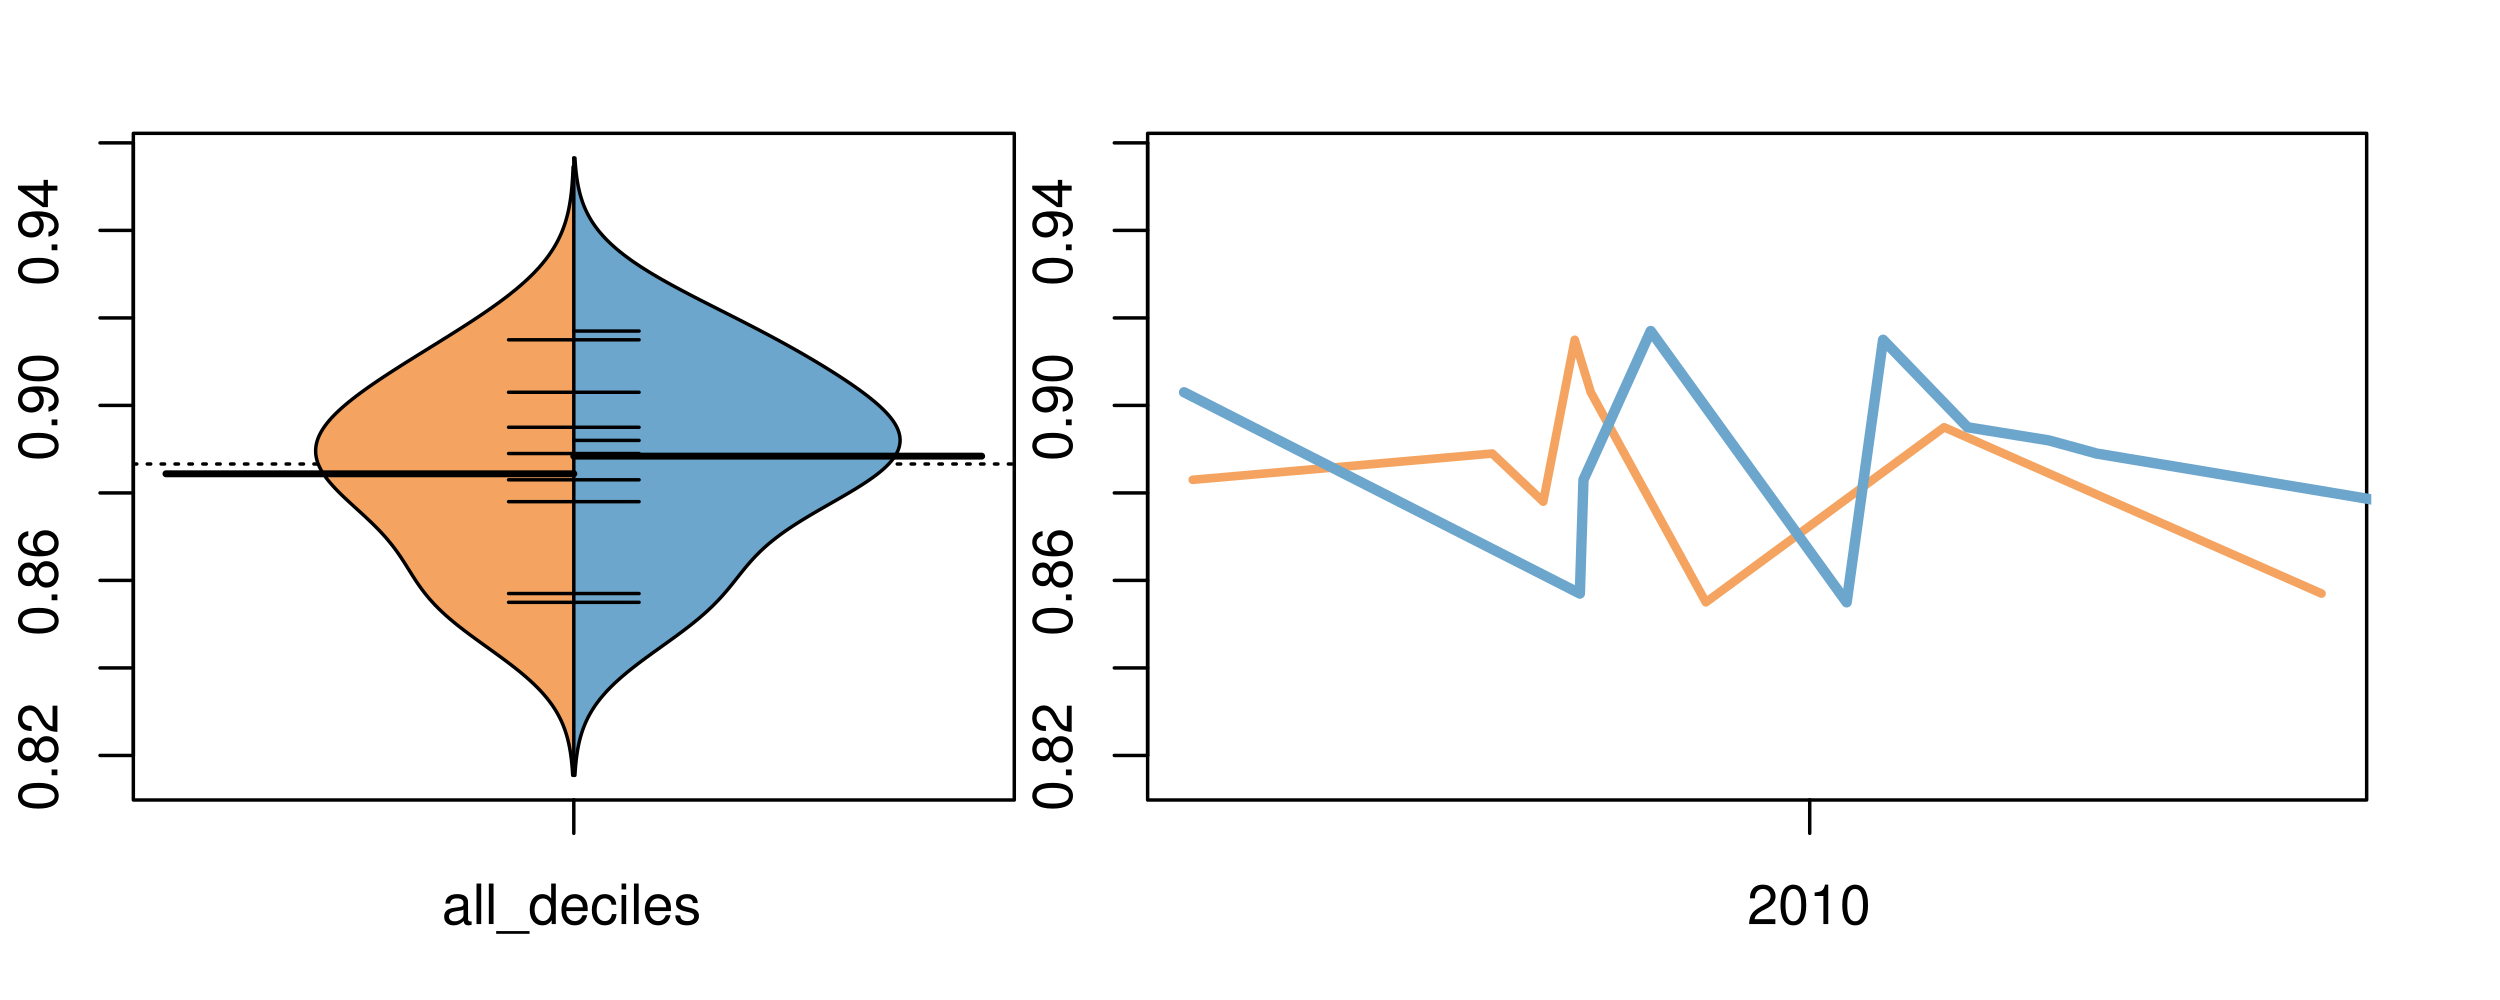 <?xml version="1.0" encoding="UTF-8"?>
<svg xmlns="http://www.w3.org/2000/svg" xmlns:xlink="http://www.w3.org/1999/xlink" width="540pt" height="216pt" viewBox="0 0 540 216" version="1.1">
<defs>
<g>
<symbol overflow="visible" id="glyph0-0">
<path style="stroke:none;" d="M -8.516 -3.297 C -8.516 -2.516 -8.156 -1.781 -7.578 -1.344 C -6.828 -0.797 -5.688 -0.516 -4.109 -0.516 C -1.25 -0.516 0.281 -1.469 0.281 -3.297 C 0.281 -5.094 -1.25 -6.078 -4.047 -6.078 C -5.703 -6.078 -6.797 -5.812 -7.578 -5.25 C -8.172 -4.812 -8.516 -4.109 -8.516 -3.297 Z M -7.578 -3.297 C -7.578 -4.438 -6.422 -5 -4.141 -5 C -1.734 -5 -0.594 -4.453 -0.594 -3.281 C -0.594 -2.156 -1.781 -1.594 -4.109 -1.594 C -6.438 -1.594 -7.578 -2.156 -7.578 -3.297 Z M -7.578 -3.297 "/>
</symbol>
<symbol overflow="visible" id="glyph0-1">
<path style="stroke:none;" d="M -1.25 -2.297 L -1.25 -1.047 L 0 -1.047 L 0 -2.297 Z M -1.25 -2.297 "/>
</symbol>
<symbol overflow="visible" id="glyph0-2">
<path style="stroke:none;" d="M -4.469 -4.688 C -5 -5.562 -5.438 -5.859 -6.234 -5.859 C -7.578 -5.859 -8.516 -4.812 -8.516 -3.297 C -8.516 -1.797 -7.578 -0.75 -6.234 -0.75 C -5.453 -0.75 -5.016 -1.031 -4.469 -1.891 C -4.016 -0.922 -3.297 -0.438 -2.359 -0.438 C -0.797 -0.438 0.281 -1.625 0.281 -3.297 C 0.281 -4.984 -0.797 -6.156 -2.359 -6.156 C -3.297 -6.156 -4.016 -5.672 -4.469 -4.688 Z M -7.578 -3.297 C -7.578 -4.203 -7.047 -4.781 -6.219 -4.781 C -5.422 -4.781 -4.891 -4.188 -4.891 -3.297 C -4.891 -2.406 -5.422 -1.828 -6.234 -1.828 C -7.047 -1.828 -7.578 -2.406 -7.578 -3.297 Z M -4.016 -3.297 C -4.016 -4.359 -3.344 -5.078 -2.344 -5.078 C -1.328 -5.078 -0.656 -4.359 -0.656 -3.281 C -0.656 -2.25 -1.344 -1.531 -2.344 -1.531 C -3.344 -1.531 -4.016 -2.25 -4.016 -3.297 Z M -4.016 -3.297 "/>
</symbol>
<symbol overflow="visible" id="glyph0-3">
<path style="stroke:none;" d="M -1.047 -6.078 L -1.047 -1.594 C -1.734 -1.703 -2.188 -2.094 -2.797 -3.125 L -3.438 -4.328 C -4.094 -5.516 -4.969 -6.125 -6.016 -6.125 C -6.719 -6.125 -7.375 -5.844 -7.844 -5.344 C -8.297 -4.844 -8.516 -4.219 -8.516 -3.406 C -8.516 -2.328 -8.125 -1.531 -7.406 -1.062 C -6.953 -0.75 -6.422 -0.625 -5.562 -0.594 L -5.562 -1.656 C -6.125 -1.688 -6.484 -1.766 -6.75 -1.906 C -7.266 -2.188 -7.578 -2.734 -7.578 -3.375 C -7.578 -4.328 -6.906 -5.047 -5.984 -5.047 C -5.312 -5.047 -4.734 -4.656 -4.312 -3.906 L -3.688 -2.797 C -2.672 -1.016 -1.875 -0.5 0 -0.406 L 0 -6.078 Z M -1.047 -6.078 "/>
</symbol>
<symbol overflow="visible" id="glyph0-4">
<path style="stroke:none;" d="M -6.281 -5.969 C -7.688 -5.766 -8.516 -4.859 -8.516 -3.562 C -8.516 -2.625 -8.047 -1.781 -7.297 -1.281 C -6.469 -0.75 -5.422 -0.516 -3.875 -0.516 C -2.453 -0.516 -1.531 -0.734 -0.781 -1.234 C -0.094 -1.688 0.281 -2.438 0.281 -3.375 C 0.281 -4.984 -0.922 -6.156 -2.594 -6.156 C -4.172 -6.156 -5.297 -5.078 -5.297 -3.547 C -5.297 -2.719 -4.969 -2.047 -4.344 -1.594 C -6.422 -1.609 -7.578 -2.281 -7.578 -3.484 C -7.578 -4.234 -7.109 -4.75 -6.281 -4.922 Z M -4.359 -3.422 C -4.359 -4.438 -3.641 -5.078 -2.516 -5.078 C -1.438 -5.078 -0.656 -4.359 -0.656 -3.391 C -0.656 -2.406 -1.469 -1.656 -2.562 -1.656 C -3.625 -1.656 -4.359 -2.375 -4.359 -3.422 Z M -4.359 -3.422 "/>
</symbol>
<symbol overflow="visible" id="glyph0-5">
<path style="stroke:none;" d="M -1.938 -0.641 C -0.547 -0.844 0.281 -1.75 0.281 -3.047 C 0.281 -3.984 -0.188 -4.844 -0.938 -5.328 C -1.766 -5.875 -2.812 -6.109 -4.359 -6.109 C -5.781 -6.109 -6.703 -5.891 -7.453 -5.391 C -8.141 -4.922 -8.516 -4.172 -8.516 -3.234 C -8.516 -1.625 -7.312 -0.453 -5.641 -0.453 C -4.062 -0.453 -2.938 -1.531 -2.938 -3.078 C -2.938 -3.875 -3.234 -4.469 -3.891 -5.016 C -1.812 -5 -0.656 -4.328 -0.656 -3.125 C -0.656 -2.375 -1.125 -1.859 -1.938 -1.688 Z M -7.578 -3.234 C -7.578 -4.219 -6.766 -4.953 -5.656 -4.953 C -4.625 -4.953 -3.875 -4.219 -3.875 -3.188 C -3.875 -2.172 -4.578 -1.531 -5.719 -1.531 C -6.797 -1.531 -7.578 -2.25 -7.578 -3.234 Z M -7.578 -3.234 "/>
</symbol>
<symbol overflow="visible" id="glyph0-6">
<path style="stroke:none;" d="M -2.047 -3.922 L 0 -3.922 L 0 -4.984 L -2.047 -4.984 L -2.047 -6.234 L -2.984 -6.234 L -2.984 -4.984 L -8.516 -4.984 L -8.516 -4.203 L -3.156 -0.344 L -2.047 -0.344 Z M -2.984 -3.922 L -2.984 -1.266 L -6.703 -3.922 Z M -2.984 -3.922 "/>
</symbol>
<symbol overflow="visible" id="glyph0-7">
<path style="stroke:none;" d="M -8.75 -5.938 L -8.75 -4.938 L -5.5 -4.938 C -6.125 -4.531 -6.469 -3.859 -6.469 -3.016 C -6.469 -1.375 -5.156 -0.312 -3.156 -0.312 C -1.031 -0.312 0.281 -1.359 0.281 -3.047 C 0.281 -3.906 -0.047 -4.516 -0.828 -5.047 L 0 -5.047 L 0 -5.938 Z M -5.531 -3.188 C -5.531 -4.266 -4.578 -4.938 -3.078 -4.938 C -1.625 -4.938 -0.656 -4.25 -0.656 -3.188 C -0.656 -2.094 -1.625 -1.359 -3.094 -1.359 C -4.562 -1.359 -5.531 -2.094 -5.531 -3.188 Z M -5.531 -3.188 "/>
</symbol>
<symbol overflow="visible" id="glyph0-8">
<path style="stroke:none;" d="M -6.281 -3.094 L -6.281 -2.047 L -7.266 -2.047 C -7.688 -2.047 -7.906 -2.297 -7.906 -2.75 C -7.906 -2.828 -7.906 -2.875 -7.891 -3.094 L -8.719 -3.094 C -8.766 -2.875 -8.781 -2.734 -8.781 -2.531 C -8.781 -1.609 -8.25 -1.062 -7.359 -1.062 L -6.281 -1.062 L -6.281 -0.219 L -5.469 -0.219 L -5.469 -1.062 L 0 -1.062 L 0 -2.047 L -5.469 -2.047 L -5.469 -3.094 Z M -6.281 -3.094 "/>
</symbol>
<symbol overflow="visible" id="glyph0-9">
<path style="stroke:none;" d="M 1.516 -6.938 L 1.516 0.266 L 2.109 0.266 L 2.109 -6.938 Z M 1.516 -6.938 "/>
</symbol>
<symbol overflow="visible" id="glyph0-10">
<path style="stroke:none;" d="M -6.469 -3.266 C -6.469 -1.5 -5.203 -0.438 -3.094 -0.438 C -0.984 -0.438 0.281 -1.484 0.281 -3.281 C 0.281 -5.047 -0.984 -6.125 -3.047 -6.125 C -5.219 -6.125 -6.469 -5.078 -6.469 -3.266 Z M -5.547 -3.281 C -5.547 -4.406 -4.625 -5.078 -3.062 -5.078 C -1.578 -5.078 -0.641 -4.375 -0.641 -3.281 C -0.641 -2.156 -1.578 -1.469 -3.094 -1.469 C -4.609 -1.469 -5.547 -2.156 -5.547 -3.281 Z M -5.547 -3.281 "/>
</symbol>
<symbol overflow="visible" id="glyph0-11">
<path style="stroke:none;" d="M -8.75 -1.828 L -8.75 -0.812 L 0 -0.812 L 0 -1.828 Z M -8.75 -1.828 "/>
</symbol>
<symbol overflow="visible" id="glyph0-12">
<path style="stroke:none;" d="M -6.062 -3.109 L 0 -3.109 L 0 -4.156 L -8.516 -4.156 L -8.516 -3.469 C -7.203 -3.094 -7.016 -2.859 -6.812 -1.219 L -6.062 -1.219 Z M -6.062 -3.109 "/>
</symbol>
<symbol overflow="visible" id="glyph0-13">
<path style="stroke:none;" d="M 0 -3.422 L -6.281 -5.828 L -6.281 -4.703 L -1.188 -2.922 L -6.281 -1.25 L -6.281 -0.125 L 0 -2.328 Z M 0 -3.422 "/>
</symbol>
<symbol overflow="visible" id="glyph0-14">
<path style="stroke:none;" d="M -0.594 -6.422 C -0.562 -6.312 -0.562 -6.266 -0.562 -6.203 C -0.562 -5.859 -0.75 -5.656 -1.062 -5.656 L -4.75 -5.656 C -5.875 -5.656 -6.469 -4.844 -6.469 -3.297 C -6.469 -2.391 -6.203 -1.625 -5.734 -1.219 C -5.406 -0.922 -5.047 -0.797 -4.422 -0.781 L -4.422 -1.781 C -5.203 -1.875 -5.547 -2.328 -5.547 -3.266 C -5.547 -4.156 -5.203 -4.672 -4.609 -4.672 L -4.344 -4.672 C -3.922 -4.672 -3.75 -4.422 -3.641 -3.625 C -3.469 -2.203 -3.422 -1.984 -3.266 -1.609 C -2.969 -0.875 -2.406 -0.5 -1.578 -0.5 C -0.438 -0.5 0.281 -1.297 0.281 -2.562 C 0.281 -3.359 0 -4 -0.641 -4.703 C -0.016 -4.781 0.281 -5.094 0.281 -5.734 C 0.281 -5.938 0.25 -6.094 0.172 -6.422 Z M -1.984 -4.672 C -1.641 -4.672 -1.438 -4.578 -1.156 -4.266 C -0.797 -3.859 -0.594 -3.375 -0.594 -2.781 C -0.594 -2 -0.969 -1.547 -1.609 -1.547 C -2.266 -1.547 -2.609 -1.984 -2.766 -3.062 C -2.906 -4.109 -2.953 -4.328 -3.109 -4.672 Z M -1.984 -4.672 "/>
</symbol>
<symbol overflow="visible" id="glyph0-15">
<path style="stroke:none;" d="M 0 -5.781 L -6.281 -5.781 L -6.281 -4.781 L -2.719 -4.781 C -1.438 -4.781 -0.594 -4.109 -0.594 -3.078 C -0.594 -2.281 -1.078 -1.781 -1.844 -1.781 L -6.281 -1.781 L -6.281 -0.781 L -1.438 -0.781 C -0.391 -0.781 0.281 -1.562 0.281 -2.781 C 0.281 -3.703 -0.047 -4.297 -0.875 -4.891 L 0 -4.891 Z M 0 -5.781 "/>
</symbol>
<symbol overflow="visible" id="glyph0-16">
<path style="stroke:none;" d="M -2.812 -6.156 C -3.766 -6.156 -4.344 -6.078 -4.812 -5.906 C -5.844 -5.5 -6.469 -4.531 -6.469 -3.359 C -6.469 -1.609 -5.125 -0.484 -3.062 -0.484 C -1 -0.484 0.281 -1.578 0.281 -3.344 C 0.281 -4.781 -0.547 -5.766 -1.906 -6.031 L -1.906 -5.016 C -1.078 -4.734 -0.641 -4.172 -0.641 -3.375 C -0.641 -2.734 -0.938 -2.203 -1.469 -1.859 C -1.828 -1.625 -2.188 -1.531 -2.812 -1.531 Z M -3.625 -1.547 C -4.781 -1.625 -5.547 -2.344 -5.547 -3.344 C -5.547 -4.328 -4.734 -5.094 -3.703 -5.094 C -3.672 -5.094 -3.641 -5.094 -3.625 -5.078 Z M -3.625 -1.547 "/>
</symbol>
<symbol overflow="visible" id="glyph1-0">
<path style="stroke:none;" d="M 6.422 -0.594 C 6.312 -0.562 6.266 -0.562 6.203 -0.562 C 5.859 -0.562 5.656 -0.75 5.656 -1.062 L 5.656 -4.75 C 5.656 -5.875 4.844 -6.469 3.297 -6.469 C 2.391 -6.469 1.625 -6.203 1.219 -5.734 C 0.922 -5.406 0.797 -5.047 0.781 -4.422 L 1.781 -4.422 C 1.875 -5.203 2.328 -5.547 3.266 -5.547 C 4.156 -5.547 4.672 -5.203 4.672 -4.609 L 4.672 -4.344 C 4.672 -3.922 4.422 -3.75 3.625 -3.641 C 2.203 -3.469 1.984 -3.422 1.609 -3.266 C 0.875 -2.969 0.5 -2.406 0.5 -1.578 C 0.5 -0.438 1.297 0.281 2.562 0.281 C 3.359 0.281 4 0 4.703 -0.641 C 4.781 -0.016 5.094 0.281 5.734 0.281 C 5.938 0.281 6.094 0.25 6.422 0.172 Z M 4.672 -1.984 C 4.672 -1.641 4.578 -1.438 4.266 -1.156 C 3.859 -0.797 3.375 -0.594 2.781 -0.594 C 2 -0.594 1.547 -0.969 1.547 -1.609 C 1.547 -2.266 1.984 -2.609 3.062 -2.766 C 4.109 -2.906 4.328 -2.953 4.672 -3.109 Z M 4.672 -1.984 "/>
</symbol>
<symbol overflow="visible" id="glyph1-1">
<path style="stroke:none;" d="M 1.828 -8.75 L 0.812 -8.75 L 0.812 0 L 1.828 0 Z M 1.828 -8.75 "/>
</symbol>
<symbol overflow="visible" id="glyph1-2">
<path style="stroke:none;" d="M 6.938 1.516 L -0.266 1.516 L -0.266 2.109 L 6.938 2.109 Z M 6.938 1.516 "/>
</symbol>
<symbol overflow="visible" id="glyph1-3">
<path style="stroke:none;" d="M 5.938 -8.75 L 4.938 -8.75 L 4.938 -5.5 C 4.531 -6.125 3.859 -6.469 3.016 -6.469 C 1.375 -6.469 0.312 -5.156 0.312 -3.156 C 0.312 -1.031 1.359 0.281 3.047 0.281 C 3.906 0.281 4.516 -0.047 5.047 -0.828 L 5.047 0 L 5.938 0 Z M 3.188 -5.531 C 4.266 -5.531 4.938 -4.578 4.938 -3.078 C 4.938 -1.625 4.25 -0.656 3.188 -0.656 C 2.094 -0.656 1.359 -1.625 1.359 -3.094 C 1.359 -4.562 2.094 -5.531 3.188 -5.531 Z M 3.188 -5.531 "/>
</symbol>
<symbol overflow="visible" id="glyph1-4">
<path style="stroke:none;" d="M 6.156 -2.812 C 6.156 -3.766 6.078 -4.344 5.906 -4.812 C 5.5 -5.844 4.531 -6.469 3.359 -6.469 C 1.609 -6.469 0.484 -5.125 0.484 -3.062 C 0.484 -1 1.578 0.281 3.344 0.281 C 4.781 0.281 5.766 -0.547 6.031 -1.906 L 5.016 -1.906 C 4.734 -1.078 4.172 -0.641 3.375 -0.641 C 2.734 -0.641 2.203 -0.938 1.859 -1.469 C 1.625 -1.828 1.531 -2.188 1.531 -2.812 Z M 1.547 -3.625 C 1.625 -4.781 2.344 -5.547 3.344 -5.547 C 4.328 -5.547 5.094 -4.734 5.094 -3.703 C 5.094 -3.672 5.094 -3.641 5.078 -3.625 Z M 1.547 -3.625 "/>
</symbol>
<symbol overflow="visible" id="glyph1-5">
<path style="stroke:none;" d="M 5.656 -4.172 C 5.609 -4.781 5.469 -5.188 5.234 -5.531 C 4.797 -6.125 4.047 -6.469 3.172 -6.469 C 1.469 -6.469 0.375 -5.125 0.375 -3.031 C 0.375 -1.016 1.453 0.281 3.156 0.281 C 4.656 0.281 5.609 -0.625 5.719 -2.156 L 4.719 -2.156 C 4.547 -1.156 4.031 -0.641 3.188 -0.641 C 2.078 -0.641 1.422 -1.547 1.422 -3.031 C 1.422 -4.609 2.062 -5.547 3.156 -5.547 C 4 -5.547 4.531 -5.047 4.641 -4.172 Z M 5.656 -4.172 "/>
</symbol>
<symbol overflow="visible" id="glyph1-6">
<path style="stroke:none;" d="M 1.797 -6.281 L 0.797 -6.281 L 0.797 0 L 1.797 0 Z M 1.797 -8.75 L 0.797 -8.75 L 0.797 -7.484 L 1.797 -7.484 Z M 1.797 -8.75 "/>
</symbol>
<symbol overflow="visible" id="glyph1-7">
<path style="stroke:none;" d="M 5.25 -4.531 C 5.25 -5.766 4.422 -6.469 2.969 -6.469 C 1.516 -6.469 0.562 -5.719 0.562 -4.547 C 0.562 -3.562 1.062 -3.094 2.562 -2.734 L 3.484 -2.516 C 4.188 -2.344 4.469 -2.094 4.469 -1.625 C 4.469 -1.047 3.875 -0.641 3 -0.641 C 2.453 -0.641 2 -0.797 1.75 -1.062 C 1.594 -1.25 1.531 -1.422 1.469 -1.875 L 0.406 -1.875 C 0.453 -0.422 1.266 0.281 2.922 0.281 C 4.5 0.281 5.516 -0.5 5.516 -1.719 C 5.516 -2.656 4.984 -3.172 3.734 -3.469 L 2.766 -3.703 C 1.953 -3.891 1.609 -4.156 1.609 -4.594 C 1.609 -5.172 2.125 -5.547 2.938 -5.547 C 3.75 -5.547 4.172 -5.203 4.203 -4.531 Z M 5.25 -4.531 "/>
</symbol>
<symbol overflow="visible" id="glyph1-8">
<path style="stroke:none;" d="M 6.078 -1.047 L 1.594 -1.047 C 1.703 -1.734 2.094 -2.188 3.125 -2.797 L 4.328 -3.438 C 5.516 -4.094 6.125 -4.969 6.125 -6.016 C 6.125 -6.719 5.844 -7.375 5.344 -7.844 C 4.844 -8.297 4.219 -8.516 3.406 -8.516 C 2.328 -8.516 1.531 -8.125 1.062 -7.406 C 0.75 -6.953 0.625 -6.422 0.594 -5.562 L 1.656 -5.562 C 1.688 -6.125 1.766 -6.484 1.906 -6.75 C 2.188 -7.266 2.734 -7.578 3.375 -7.578 C 4.328 -7.578 5.047 -6.906 5.047 -5.984 C 5.047 -5.312 4.656 -4.734 3.906 -4.312 L 2.797 -3.688 C 1.016 -2.672 0.5 -1.875 0.406 0 L 6.078 0 Z M 6.078 -1.047 "/>
</symbol>
<symbol overflow="visible" id="glyph1-9">
<path style="stroke:none;" d="M 3.297 -8.516 C 2.516 -8.516 1.781 -8.156 1.344 -7.578 C 0.797 -6.828 0.516 -5.688 0.516 -4.109 C 0.516 -1.25 1.469 0.281 3.297 0.281 C 5.094 0.281 6.078 -1.25 6.078 -4.047 C 6.078 -5.703 5.812 -6.797 5.25 -7.578 C 4.812 -8.172 4.109 -8.516 3.297 -8.516 Z M 3.297 -7.578 C 4.438 -7.578 5 -6.422 5 -4.141 C 5 -1.734 4.453 -0.594 3.281 -0.594 C 2.156 -0.594 1.594 -1.781 1.594 -4.109 C 1.594 -6.438 2.156 -7.578 3.297 -7.578 Z M 3.297 -7.578 "/>
</symbol>
<symbol overflow="visible" id="glyph1-10">
<path style="stroke:none;" d="M 3.109 -6.062 L 3.109 0 L 4.156 0 L 4.156 -8.516 L 3.469 -8.516 C 3.094 -7.203 2.859 -7.016 1.219 -6.812 L 1.219 -6.062 Z M 3.109 -6.062 "/>
</symbol>
</g>
<clipPath id="clip1">
  <path d="M 28.801 28.801 L 220.086 28.801 L 220.086 173.801 L 28.801 173.801 Z M 28.801 28.801 "/>
</clipPath>
<clipPath id="clip2">
  <path d="M 247.887 28.801 L 512.199 28.801 L 512.199 173.801 L 247.887 173.801 Z M 247.887 28.801 "/>
</clipPath>
<clipPath id="clip3">
  <path d="M 233.484 14.398 L 526.598 14.398 L 526.598 188.199 L 233.484 188.199 Z M 233.484 14.398 "/>
</clipPath>
<clipPath id="clip4">
  <path d="M 247.887 28.801 L 512.199 28.801 L 512.199 173.801 L 247.887 173.801 Z M 247.887 28.801 "/>
</clipPath>
</defs>
<g id="surface1051">
<path style="fill:none;stroke-width:0.75;stroke-linecap:round;stroke-linejoin:round;stroke:rgb(0%,0%,0%);stroke-opacity:1;stroke-miterlimit:10;" d="M 28.801 172.801 L 219.086 172.801 L 219.086 28.801 L 28.801 28.801 L 28.801 172.801 "/>
<path style="fill:none;stroke-width:0.75;stroke-linecap:round;stroke-linejoin:round;stroke:rgb(0%,0%,0%);stroke-opacity:1;stroke-miterlimit:10;" d="M 28.801 163.176 L 28.801 30.863 "/>
<path style="fill:none;stroke-width:0.75;stroke-linecap:round;stroke-linejoin:round;stroke:rgb(0%,0%,0%);stroke-opacity:1;stroke-miterlimit:10;" d="M 28.801 163.176 L 21.602 163.176 "/>
<path style="fill:none;stroke-width:0.75;stroke-linecap:round;stroke-linejoin:round;stroke:rgb(0%,0%,0%);stroke-opacity:1;stroke-miterlimit:10;" d="M 28.801 144.273 L 21.602 144.273 "/>
<path style="fill:none;stroke-width:0.75;stroke-linecap:round;stroke-linejoin:round;stroke:rgb(0%,0%,0%);stroke-opacity:1;stroke-miterlimit:10;" d="M 28.801 125.371 L 21.602 125.371 "/>
<path style="fill:none;stroke-width:0.75;stroke-linecap:round;stroke-linejoin:round;stroke:rgb(0%,0%,0%);stroke-opacity:1;stroke-miterlimit:10;" d="M 28.801 106.469 L 21.602 106.469 "/>
<path style="fill:none;stroke-width:0.75;stroke-linecap:round;stroke-linejoin:round;stroke:rgb(0%,0%,0%);stroke-opacity:1;stroke-miterlimit:10;" d="M 28.801 87.57 L 21.602 87.57 "/>
<path style="fill:none;stroke-width:0.75;stroke-linecap:round;stroke-linejoin:round;stroke:rgb(0%,0%,0%);stroke-opacity:1;stroke-miterlimit:10;" d="M 28.801 68.668 L 21.602 68.668 "/>
<path style="fill:none;stroke-width:0.75;stroke-linecap:round;stroke-linejoin:round;stroke:rgb(0%,0%,0%);stroke-opacity:1;stroke-miterlimit:10;" d="M 28.801 49.766 L 21.602 49.766 "/>
<path style="fill:none;stroke-width:0.75;stroke-linecap:round;stroke-linejoin:round;stroke:rgb(0%,0%,0%);stroke-opacity:1;stroke-miterlimit:10;" d="M 28.801 30.863 L 21.602 30.863 "/>
<g style="fill:rgb(0%,0%,0%);fill-opacity:1;">
  <use xlink:href="#glyph0-0" x="12.396" y="175.176"/>
  <use xlink:href="#glyph0-1" x="12.396" y="168.504"/>
  <use xlink:href="#glyph0-2" x="12.396" y="165.168"/>
  <use xlink:href="#glyph0-3" x="12.396" y="158.496"/>
</g>
<g style="fill:rgb(0%,0%,0%);fill-opacity:1;">
  <use xlink:href="#glyph0-0" x="12.396" y="137.371"/>
  <use xlink:href="#glyph0-1" x="12.396" y="130.699"/>
  <use xlink:href="#glyph0-2" x="12.396" y="127.363"/>
  <use xlink:href="#glyph0-4" x="12.396" y="120.691"/>
</g>
<g style="fill:rgb(0%,0%,0%);fill-opacity:1;">
  <use xlink:href="#glyph0-0" x="12.396" y="99.57"/>
  <use xlink:href="#glyph0-1" x="12.396" y="92.898"/>
  <use xlink:href="#glyph0-5" x="12.396" y="89.562"/>
  <use xlink:href="#glyph0-0" x="12.396" y="82.891"/>
</g>
<g style="fill:rgb(0%,0%,0%);fill-opacity:1;">
  <use xlink:href="#glyph0-0" x="12.396" y="61.766"/>
  <use xlink:href="#glyph0-1" x="12.396" y="55.094"/>
  <use xlink:href="#glyph0-5" x="12.396" y="51.758"/>
  <use xlink:href="#glyph0-6" x="12.396" y="45.086"/>
</g>
<path style="fill:none;stroke-width:0.75;stroke-linecap:round;stroke-linejoin:round;stroke:rgb(0%,0%,0%);stroke-opacity:1;stroke-miterlimit:10;" d="M 123.941 172.801 L 123.941 172.801 "/>
<path style="fill:none;stroke-width:0.75;stroke-linecap:round;stroke-linejoin:round;stroke:rgb(0%,0%,0%);stroke-opacity:1;stroke-miterlimit:10;" d="M 123.941 172.801 L 123.941 180 "/>
<g style="fill:rgb(0%,0%,0%);fill-opacity:1;">
  <use xlink:href="#glyph1-0" x="95.441" y="199.596"/>
  <use xlink:href="#glyph1-1" x="102.113" y="199.596"/>
  <use xlink:href="#glyph1-1" x="104.777" y="199.596"/>
  <use xlink:href="#glyph1-2" x="107.441" y="199.596"/>
  <use xlink:href="#glyph1-3" x="114.113" y="199.596"/>
  <use xlink:href="#glyph1-4" x="120.785" y="199.596"/>
  <use xlink:href="#glyph1-5" x="127.457" y="199.596"/>
  <use xlink:href="#glyph1-6" x="133.457" y="199.596"/>
  <use xlink:href="#glyph1-1" x="136.121" y="199.596"/>
  <use xlink:href="#glyph1-4" x="138.785" y="199.596"/>
  <use xlink:href="#glyph1-7" x="145.457" y="199.596"/>
</g>
<g clip-path="url(#clip1)" clip-rule="nonzero">
<path style="fill:none;stroke-width:0.75;stroke-linecap:round;stroke-linejoin:round;stroke:rgb(0%,0%,0%);stroke-opacity:1;stroke-dasharray:0.75,2.25;stroke-miterlimit:10;" d="M 28.801 100.223 L 219.086 100.223 "/>
<path style=" stroke:none;fill-rule:nonzero;fill:rgb(95.686%,64.314%,37.647%);fill-opacity:1;" d="M 123.941 36.023 L 123.789 36.023 L 123.781 36.281 L 123.77 36.539 L 123.762 36.797 L 123.75 37.051 L 123.734 37.309 L 123.711 37.824 L 123.664 38.598 L 123.648 38.852 L 123.551 40.141 L 123.527 40.395 L 123.504 40.652 L 123.477 40.91 L 123.453 41.168 L 123.426 41.426 L 123.395 41.684 L 123.367 41.941 L 123.332 42.195 L 123.301 42.453 L 123.23 42.969 L 123.113 43.742 L 123.07 43.996 L 122.977 44.512 L 122.926 44.77 L 122.879 45.027 L 122.824 45.285 L 122.77 45.539 L 122.652 46.055 L 122.59 46.312 L 122.457 46.828 L 122.387 47.086 L 122.316 47.34 L 122.242 47.598 L 122.164 47.855 L 122 48.371 L 121.914 48.629 L 121.824 48.887 L 121.73 49.141 L 121.637 49.398 L 121.434 49.914 L 121.328 50.172 L 121.219 50.43 L 121.105 50.684 L 120.992 50.941 L 120.871 51.199 L 120.621 51.715 L 120.355 52.23 L 120.215 52.484 L 120.074 52.742 L 119.926 53 L 119.621 53.516 L 119.461 53.773 L 119.297 54.031 L 119.129 54.285 L 118.957 54.543 L 118.781 54.801 L 118.602 55.059 L 118.418 55.316 L 118.227 55.574 L 118.035 55.828 L 117.836 56.086 L 117.633 56.344 L 117.426 56.602 L 116.996 57.117 L 116.773 57.375 L 116.551 57.629 L 116.32 57.887 L 116.086 58.145 L 115.602 58.66 L 115.355 58.918 L 115.102 59.176 L 114.844 59.43 L 114.582 59.688 L 114.316 59.945 L 113.77 60.461 L 113.488 60.719 L 113.207 60.973 L 112.918 61.23 L 112.625 61.488 L 112.328 61.746 L 112.027 62.004 L 111.723 62.262 L 111.414 62.52 L 111.098 62.773 L 110.781 63.031 L 110.461 63.289 L 110.137 63.547 L 109.809 63.805 L 109.477 64.062 L 109.137 64.32 L 108.797 64.574 L 108.457 64.832 L 108.109 65.09 L 107.758 65.348 L 107.047 65.863 L 106.688 66.117 L 105.961 66.633 L 105.219 67.148 L 104.469 67.664 L 104.09 67.918 L 103.707 68.176 L 102.547 68.949 L 102.156 69.207 L 101.762 69.465 L 101.367 69.719 L 100.973 69.977 L 100.574 70.234 L 99.367 71.008 L 98.965 71.262 L 98.152 71.777 L 96.512 72.809 L 96.102 73.062 L 95.688 73.32 L 95.277 73.578 L 93.621 74.609 L 93.203 74.863 L 91.133 76.152 L 90.719 76.406 L 89.477 77.18 L 88.246 77.953 L 87.836 78.207 L 87.426 78.465 L 86.207 79.238 L 85.402 79.754 L 85.004 80.008 L 84.207 80.523 L 83.418 81.039 L 83.027 81.297 L 82.641 81.551 L 81.867 82.066 L 81.488 82.324 L 81.105 82.582 L 80.355 83.098 L 79.984 83.352 L 79.621 83.609 L 79.254 83.867 L 78.535 84.383 L 77.832 84.898 L 77.484 85.152 L 76.805 85.668 L 76.141 86.184 L 75.816 86.441 L 75.496 86.699 L 75.18 86.953 L 74.562 87.469 L 73.969 87.984 L 73.68 88.242 L 73.398 88.496 L 73.121 88.754 L 72.848 89.012 L 72.582 89.27 L 72.324 89.527 L 72.07 89.785 L 71.828 90.043 L 71.586 90.297 L 71.355 90.555 L 71.133 90.812 L 70.914 91.07 L 70.703 91.328 L 70.5 91.586 L 70.309 91.844 L 70.117 92.098 L 69.941 92.355 L 69.77 92.613 L 69.605 92.871 L 69.453 93.129 L 69.305 93.387 L 69.168 93.641 L 69.039 93.898 L 68.918 94.156 L 68.805 94.414 L 68.703 94.672 L 68.609 94.93 L 68.523 95.188 L 68.449 95.441 L 68.383 95.699 L 68.328 95.957 L 68.277 96.215 L 68.238 96.473 L 68.211 96.73 L 68.188 96.988 L 68.18 97.242 L 68.18 97.5 L 68.188 97.758 L 68.203 98.016 L 68.23 98.273 L 68.27 98.531 L 68.312 98.785 L 68.43 99.301 L 68.586 99.816 L 68.68 100.074 L 68.777 100.332 L 68.887 100.586 L 69.004 100.844 L 69.129 101.102 L 69.262 101.359 L 69.402 101.617 L 69.555 101.875 L 69.711 102.133 L 69.875 102.387 L 70.051 102.645 L 70.23 102.902 L 70.418 103.16 L 70.609 103.418 L 70.812 103.676 L 71.02 103.93 L 71.23 104.188 L 71.676 104.703 L 71.906 104.961 L 72.383 105.477 L 72.629 105.73 L 72.879 105.988 L 73.133 106.246 L 73.391 106.504 L 73.914 107.02 L 74.184 107.277 L 74.453 107.531 L 75 108.047 L 75.277 108.305 L 75.559 108.562 L 75.836 108.82 L 76.117 109.074 L 76.398 109.332 L 76.684 109.59 L 77.809 110.621 L 78.09 110.875 L 78.371 111.133 L 79.203 111.906 L 79.477 112.164 L 79.746 112.422 L 80.016 112.676 L 80.285 112.934 L 80.809 113.449 L 81.324 113.965 L 81.574 114.219 L 81.824 114.477 L 82.07 114.734 L 82.312 114.992 L 82.789 115.508 L 83.02 115.766 L 83.246 116.02 L 83.473 116.277 L 83.91 116.793 L 84.332 117.309 L 84.539 117.566 L 84.742 117.82 L 84.941 118.078 L 85.332 118.594 L 85.707 119.109 L 85.891 119.363 L 86.25 119.879 L 86.426 120.137 L 86.941 120.91 L 87.105 121.164 L 87.273 121.422 L 87.766 122.195 L 88.086 122.711 L 88.246 122.965 L 88.41 123.223 L 88.73 123.738 L 88.895 123.996 L 89.055 124.254 L 89.219 124.508 L 89.387 124.766 L 89.551 125.023 L 89.719 125.281 L 90.062 125.797 L 90.238 126.055 L 90.414 126.309 L 90.594 126.566 L 90.777 126.824 L 91.152 127.34 L 91.543 127.855 L 91.742 128.109 L 91.945 128.367 L 92.152 128.625 L 92.582 129.141 L 92.805 129.398 L 93.031 129.652 L 93.262 129.91 L 93.496 130.168 L 93.734 130.426 L 93.977 130.684 L 94.227 130.941 L 94.48 131.199 L 94.738 131.453 L 95 131.711 L 95.27 131.969 L 95.543 132.227 L 95.82 132.484 L 96.102 132.742 L 96.387 133 L 96.68 133.254 L 97.273 133.77 L 97.578 134.027 L 97.887 134.285 L 98.199 134.543 L 98.516 134.797 L 98.836 135.055 L 99.16 135.312 L 99.488 135.57 L 100.152 136.086 L 100.488 136.344 L 100.832 136.598 L 101.172 136.855 L 101.516 137.113 L 101.863 137.371 L 102.215 137.629 L 102.562 137.887 L 102.918 138.145 L 103.27 138.398 L 103.98 138.914 L 104.34 139.172 L 104.695 139.43 L 105.055 139.688 L 105.41 139.941 L 105.77 140.199 L 106.125 140.457 L 106.484 140.715 L 107.195 141.23 L 107.547 141.488 L 107.898 141.742 L 108.25 142 L 108.945 142.516 L 109.633 143.031 L 109.973 143.289 L 110.309 143.543 L 110.973 144.059 L 111.301 144.316 L 111.625 144.574 L 111.945 144.832 L 112.262 145.086 L 112.574 145.344 L 112.883 145.602 L 113.188 145.859 L 113.488 146.117 L 113.785 146.375 L 114.078 146.633 L 114.363 146.887 L 114.648 147.145 L 114.922 147.402 L 115.199 147.66 L 115.73 148.176 L 116.242 148.688 L 116.488 148.945 L 116.973 149.461 L 117.434 149.977 L 117.652 150.234 L 117.871 150.488 L 118.086 150.746 L 118.293 151.004 L 118.496 151.262 L 118.691 151.52 L 118.883 151.777 L 119.07 152.031 L 119.254 152.289 L 119.43 152.547 L 119.602 152.805 L 119.77 153.062 L 119.934 153.32 L 120.09 153.578 L 120.242 153.832 L 120.391 154.09 L 120.535 154.348 L 120.676 154.605 L 120.812 154.863 L 121.07 155.379 L 121.191 155.633 L 121.309 155.891 L 121.535 156.406 L 121.641 156.664 L 121.742 156.922 L 121.844 157.176 L 121.938 157.434 L 122.117 157.949 L 122.203 158.207 L 122.285 158.465 L 122.363 158.723 L 122.438 158.977 L 122.512 159.234 L 122.582 159.492 L 122.648 159.75 L 122.773 160.266 L 122.832 160.523 L 122.887 160.777 L 122.941 161.035 L 123.043 161.551 L 123.09 161.809 L 123.133 162.066 L 123.176 162.32 L 123.219 162.578 L 123.258 162.836 L 123.363 163.609 L 123.395 163.867 L 123.426 164.121 L 123.508 164.895 L 123.578 165.668 L 123.602 165.922 L 123.641 166.438 L 123.656 166.695 L 123.676 166.953 L 123.691 167.211 L 123.707 167.465 L 123.941 167.465 Z M 123.941 36.023 "/>
<path style="fill:none;stroke-width:0.75;stroke-linecap:round;stroke-linejoin:round;stroke:rgb(0%,0%,0%);stroke-opacity:1;stroke-miterlimit:10;" d="M 123.941 36.023 L 123.789 36.023 L 123.781 36.281 L 123.77 36.539 L 123.762 36.797 L 123.75 37.051 L 123.734 37.309 L 123.711 37.824 L 123.664 38.598 L 123.648 38.852 L 123.551 40.141 L 123.527 40.395 L 123.504 40.652 L 123.477 40.91 L 123.453 41.168 L 123.426 41.426 L 123.395 41.684 L 123.367 41.941 L 123.332 42.195 L 123.301 42.453 L 123.23 42.969 L 123.113 43.742 L 123.07 43.996 L 122.977 44.512 L 122.926 44.77 L 122.879 45.027 L 122.824 45.285 L 122.77 45.539 L 122.652 46.055 L 122.59 46.312 L 122.457 46.828 L 122.387 47.086 L 122.316 47.34 L 122.242 47.598 L 122.164 47.855 L 122 48.371 L 121.914 48.629 L 121.824 48.887 L 121.73 49.141 L 121.637 49.398 L 121.434 49.914 L 121.328 50.172 L 121.219 50.43 L 121.105 50.684 L 120.992 50.941 L 120.871 51.199 L 120.621 51.715 L 120.355 52.23 L 120.215 52.484 L 120.074 52.742 L 119.926 53 L 119.621 53.516 L 119.461 53.773 L 119.297 54.031 L 119.129 54.285 L 118.957 54.543 L 118.781 54.801 L 118.602 55.059 L 118.418 55.316 L 118.227 55.574 L 118.035 55.828 L 117.836 56.086 L 117.633 56.344 L 117.426 56.602 L 116.996 57.117 L 116.773 57.375 L 116.551 57.629 L 116.32 57.887 L 116.086 58.145 L 115.602 58.66 L 115.355 58.918 L 115.102 59.176 L 114.844 59.43 L 114.582 59.688 L 114.316 59.945 L 113.77 60.461 L 113.488 60.719 L 113.207 60.973 L 112.918 61.23 L 112.625 61.488 L 112.328 61.746 L 112.027 62.004 L 111.723 62.262 L 111.414 62.52 L 111.098 62.773 L 110.781 63.031 L 110.461 63.289 L 110.137 63.547 L 109.809 63.805 L 109.477 64.062 L 109.137 64.32 L 108.797 64.574 L 108.457 64.832 L 108.109 65.09 L 107.758 65.348 L 107.047 65.863 L 106.688 66.117 L 105.961 66.633 L 105.219 67.148 L 104.469 67.664 L 104.09 67.918 L 103.707 68.176 L 102.547 68.949 L 102.156 69.207 L 101.762 69.465 L 101.367 69.719 L 100.973 69.977 L 100.574 70.234 L 99.367 71.008 L 98.965 71.262 L 98.152 71.777 L 96.512 72.809 L 96.102 73.062 L 95.688 73.32 L 95.277 73.578 L 93.621 74.609 L 93.203 74.863 L 91.133 76.152 L 90.719 76.406 L 89.477 77.18 L 88.246 77.953 L 87.836 78.207 L 87.426 78.465 L 86.207 79.238 L 85.402 79.754 L 85.004 80.008 L 84.207 80.523 L 83.418 81.039 L 83.027 81.297 L 82.641 81.551 L 81.867 82.066 L 81.488 82.324 L 81.105 82.582 L 80.355 83.098 L 79.984 83.352 L 79.621 83.609 L 79.254 83.867 L 78.535 84.383 L 77.832 84.898 L 77.484 85.152 L 76.805 85.668 L 76.141 86.184 L 75.816 86.441 L 75.496 86.699 L 75.18 86.953 L 74.562 87.469 L 73.969 87.984 L 73.68 88.242 L 73.398 88.496 L 73.121 88.754 L 72.848 89.012 L 72.582 89.27 L 72.324 89.527 L 72.07 89.785 L 71.828 90.043 L 71.586 90.297 L 71.355 90.555 L 71.133 90.812 L 70.914 91.07 L 70.703 91.328 L 70.5 91.586 L 70.309 91.844 L 70.117 92.098 L 69.941 92.355 L 69.77 92.613 L 69.605 92.871 L 69.453 93.129 L 69.305 93.387 L 69.168 93.641 L 69.039 93.898 L 68.918 94.156 L 68.805 94.414 L 68.703 94.672 L 68.609 94.93 L 68.523 95.188 L 68.449 95.441 L 68.383 95.699 L 68.328 95.957 L 68.277 96.215 L 68.238 96.473 L 68.211 96.73 L 68.188 96.988 L 68.18 97.242 L 68.18 97.5 L 68.188 97.758 L 68.203 98.016 L 68.23 98.273 L 68.27 98.531 L 68.312 98.785 L 68.43 99.301 L 68.586 99.816 L 68.68 100.074 L 68.777 100.332 L 68.887 100.586 L 69.004 100.844 L 69.129 101.102 L 69.262 101.359 L 69.402 101.617 L 69.555 101.875 L 69.711 102.133 L 69.875 102.387 L 70.051 102.645 L 70.23 102.902 L 70.418 103.16 L 70.609 103.418 L 70.812 103.676 L 71.02 103.93 L 71.23 104.188 L 71.676 104.703 L 71.906 104.961 L 72.383 105.477 L 72.629 105.73 L 72.879 105.988 L 73.133 106.246 L 73.391 106.504 L 73.914 107.02 L 74.184 107.277 L 74.453 107.531 L 75 108.047 L 75.277 108.305 L 75.559 108.562 L 75.836 108.82 L 76.117 109.074 L 76.398 109.332 L 76.684 109.59 L 77.809 110.621 L 78.09 110.875 L 78.371 111.133 L 79.203 111.906 L 79.477 112.164 L 79.746 112.422 L 80.016 112.676 L 80.285 112.934 L 80.809 113.449 L 81.324 113.965 L 81.574 114.219 L 81.824 114.477 L 82.07 114.734 L 82.312 114.992 L 82.789 115.508 L 83.02 115.766 L 83.246 116.02 L 83.473 116.277 L 83.91 116.793 L 84.332 117.309 L 84.539 117.566 L 84.742 117.82 L 84.941 118.078 L 85.332 118.594 L 85.707 119.109 L 85.891 119.363 L 86.25 119.879 L 86.426 120.137 L 86.941 120.91 L 87.105 121.164 L 87.273 121.422 L 87.766 122.195 L 88.086 122.711 L 88.246 122.965 L 88.41 123.223 L 88.73 123.738 L 88.895 123.996 L 89.055 124.254 L 89.219 124.508 L 89.387 124.766 L 89.551 125.023 L 89.719 125.281 L 90.062 125.797 L 90.238 126.055 L 90.414 126.309 L 90.594 126.566 L 90.777 126.824 L 91.152 127.34 L 91.543 127.855 L 91.742 128.109 L 91.945 128.367 L 92.152 128.625 L 92.582 129.141 L 92.805 129.398 L 93.031 129.652 L 93.262 129.91 L 93.496 130.168 L 93.734 130.426 L 93.977 130.684 L 94.227 130.941 L 94.48 131.199 L 94.738 131.453 L 95 131.711 L 95.27 131.969 L 95.543 132.227 L 95.82 132.484 L 96.102 132.742 L 96.387 133 L 96.68 133.254 L 97.273 133.77 L 97.578 134.027 L 97.887 134.285 L 98.199 134.543 L 98.516 134.797 L 98.836 135.055 L 99.16 135.312 L 99.488 135.57 L 100.152 136.086 L 100.488 136.344 L 100.832 136.598 L 101.172 136.855 L 101.516 137.113 L 101.863 137.371 L 102.215 137.629 L 102.562 137.887 L 102.918 138.145 L 103.27 138.398 L 103.98 138.914 L 104.34 139.172 L 104.695 139.43 L 105.055 139.688 L 105.41 139.941 L 105.77 140.199 L 106.125 140.457 L 106.484 140.715 L 107.195 141.23 L 107.547 141.488 L 107.898 141.742 L 108.25 142 L 108.945 142.516 L 109.633 143.031 L 109.973 143.289 L 110.309 143.543 L 110.973 144.059 L 111.301 144.316 L 111.625 144.574 L 111.945 144.832 L 112.262 145.086 L 112.574 145.344 L 112.883 145.602 L 113.188 145.859 L 113.488 146.117 L 113.785 146.375 L 114.078 146.633 L 114.363 146.887 L 114.648 147.145 L 114.922 147.402 L 115.199 147.66 L 115.73 148.176 L 116.242 148.688 L 116.488 148.945 L 116.973 149.461 L 117.434 149.977 L 117.652 150.234 L 117.871 150.488 L 118.086 150.746 L 118.293 151.004 L 118.496 151.262 L 118.691 151.52 L 118.883 151.777 L 119.07 152.031 L 119.254 152.289 L 119.43 152.547 L 119.602 152.805 L 119.77 153.062 L 119.934 153.32 L 120.09 153.578 L 120.242 153.832 L 120.391 154.09 L 120.535 154.348 L 120.676 154.605 L 120.812 154.863 L 121.07 155.379 L 121.191 155.633 L 121.309 155.891 L 121.535 156.406 L 121.641 156.664 L 121.742 156.922 L 121.844 157.176 L 121.938 157.434 L 122.117 157.949 L 122.203 158.207 L 122.285 158.465 L 122.363 158.723 L 122.438 158.977 L 122.512 159.234 L 122.582 159.492 L 122.648 159.75 L 122.773 160.266 L 122.832 160.523 L 122.887 160.777 L 122.941 161.035 L 123.043 161.551 L 123.09 161.809 L 123.133 162.066 L 123.176 162.32 L 123.219 162.578 L 123.258 162.836 L 123.363 163.609 L 123.395 163.867 L 123.426 164.121 L 123.508 164.895 L 123.578 165.668 L 123.602 165.922 L 123.641 166.438 L 123.656 166.695 L 123.676 166.953 L 123.691 167.211 L 123.707 167.465 L 123.941 167.465 "/>
<path style=" stroke:none;fill-rule:nonzero;fill:rgb(42.353%,65.098%,80.392%);fill-opacity:1;" d="M 123.941 167.465 L 124.18 167.465 L 124.195 167.207 L 124.211 166.945 L 124.23 166.684 L 124.246 166.422 L 124.266 166.16 L 124.289 165.902 L 124.309 165.641 L 124.355 165.117 L 124.383 164.855 L 124.41 164.598 L 124.465 164.074 L 124.496 163.812 L 124.531 163.555 L 124.602 163.031 L 124.68 162.508 L 124.723 162.25 L 124.766 161.988 L 124.859 161.465 L 124.91 161.203 L 124.965 160.945 L 125.02 160.684 L 125.078 160.422 L 125.203 159.898 L 125.27 159.641 L 125.336 159.379 L 125.484 158.855 L 125.562 158.594 L 125.645 158.336 L 125.727 158.074 L 125.906 157.551 L 126.004 157.289 L 126.102 157.031 L 126.203 156.77 L 126.309 156.508 L 126.535 155.984 L 126.652 155.727 L 126.902 155.203 L 127.035 154.941 L 127.172 154.68 L 127.309 154.422 L 127.605 153.898 L 127.918 153.375 L 128.082 153.117 L 128.25 152.855 L 128.426 152.594 L 128.605 152.332 L 128.789 152.07 L 128.977 151.812 L 129.172 151.551 L 129.371 151.289 L 129.785 150.766 L 130.004 150.508 L 130.223 150.246 L 130.449 149.984 L 130.68 149.723 L 130.914 149.461 L 131.156 149.203 L 131.402 148.941 L 131.656 148.68 L 131.914 148.418 L 132.176 148.156 L 132.445 147.898 L 132.715 147.637 L 133.277 147.113 L 133.566 146.852 L 133.855 146.594 L 134.152 146.332 L 134.453 146.07 L 134.762 145.809 L 135.07 145.551 L 135.383 145.289 L 136.023 144.766 L 136.352 144.504 L 136.684 144.246 L 137.016 143.984 L 137.352 143.723 L 137.691 143.461 L 138.035 143.199 L 138.383 142.941 L 138.73 142.68 L 139.434 142.156 L 139.789 141.895 L 140.148 141.637 L 140.867 141.113 L 141.23 140.852 L 141.59 140.59 L 141.953 140.332 L 142.32 140.07 L 143.41 139.285 L 143.777 139.027 L 144.141 138.766 L 144.5 138.504 L 144.863 138.242 L 145.223 137.98 L 145.582 137.723 L 145.941 137.461 L 146.297 137.199 L 147 136.676 L 147.352 136.418 L 147.699 136.156 L 148.039 135.895 L 148.383 135.633 L 148.719 135.371 L 149.055 135.113 L 149.711 134.59 L 150.035 134.328 L 150.355 134.066 L 150.672 133.809 L 151.289 133.285 L 151.594 133.023 L 151.895 132.762 L 152.191 132.504 L 152.48 132.242 L 152.766 131.98 L 153.328 131.457 L 153.602 131.199 L 153.871 130.938 L 154.137 130.676 L 154.652 130.152 L 154.906 129.895 L 155.156 129.633 L 155.641 129.109 L 155.879 128.848 L 156.113 128.59 L 156.344 128.328 L 156.797 127.805 L 157.02 127.547 L 157.238 127.285 L 157.883 126.5 L 158.094 126.242 L 158.305 125.98 L 158.926 125.195 L 159.133 124.938 L 159.961 123.891 L 160.172 123.633 L 160.379 123.371 L 160.594 123.109 L 160.805 122.848 L 161.02 122.586 L 161.238 122.328 L 161.684 121.805 L 161.91 121.543 L 162.141 121.281 L 162.375 121.023 L 162.852 120.5 L 163.098 120.238 L 163.352 119.977 L 163.605 119.719 L 163.867 119.457 L 164.133 119.195 L 164.68 118.672 L 164.965 118.414 L 165.254 118.152 L 165.547 117.891 L 165.848 117.629 L 166.152 117.367 L 166.469 117.109 L 166.785 116.848 L 167.109 116.586 L 167.781 116.062 L 168.129 115.805 L 168.477 115.543 L 168.836 115.281 L 169.199 115.02 L 169.566 114.758 L 169.945 114.5 L 170.324 114.238 L 170.715 113.977 L 171.109 113.715 L 171.508 113.453 L 171.914 113.195 L 172.32 112.934 L 173.156 112.41 L 173.582 112.148 L 174.008 111.891 L 174.441 111.629 L 175.316 111.105 L 175.762 110.844 L 176.207 110.586 L 177.105 110.062 L 177.559 109.801 L 178.012 109.543 L 178.469 109.281 L 178.922 109.02 L 179.836 108.496 L 180.293 108.238 L 181.652 107.453 L 182.102 107.191 L 182.551 106.934 L 182.992 106.672 L 183.438 106.41 L 183.875 106.148 L 184.305 105.887 L 184.738 105.629 L 185.16 105.367 L 185.578 105.105 L 185.992 104.844 L 186.398 104.582 L 186.797 104.324 L 187.191 104.062 L 187.578 103.801 L 188.328 103.277 L 188.688 103.02 L 189.043 102.758 L 189.387 102.496 L 189.719 102.234 L 190.047 101.973 L 190.359 101.715 L 190.668 101.453 L 190.957 101.191 L 191.242 100.93 L 191.516 100.668 L 191.777 100.41 L 192.027 100.148 L 192.266 99.887 L 192.492 99.625 L 192.703 99.363 L 192.906 99.105 L 193.098 98.844 L 193.273 98.582 L 193.441 98.32 L 193.59 98.059 L 193.734 97.801 L 193.855 97.539 L 193.973 97.277 L 194.074 97.016 L 194.16 96.754 L 194.238 96.496 L 194.297 96.234 L 194.348 95.973 L 194.383 95.711 L 194.406 95.449 L 194.418 95.191 L 194.418 94.93 L 194.406 94.668 L 194.375 94.406 L 194.34 94.145 L 194.285 93.887 L 194.223 93.625 L 194.148 93.363 L 194.062 93.102 L 193.965 92.84 L 193.855 92.582 L 193.734 92.32 L 193.602 92.059 L 193.461 91.797 L 193.309 91.539 L 193.145 91.277 L 192.973 91.016 L 192.785 90.754 L 192.594 90.492 L 192.391 90.234 L 192.18 89.973 L 191.957 89.711 L 191.727 89.449 L 191.492 89.188 L 191.242 88.93 L 190.988 88.668 L 190.727 88.406 L 190.457 88.145 L 190.18 87.883 L 189.895 87.625 L 189.602 87.363 L 189.305 87.102 L 189 86.84 L 188.688 86.578 L 188.371 86.32 L 188.051 86.059 L 187.387 85.535 L 187.047 85.273 L 186.703 85.016 L 186.355 84.754 L 186 84.492 L 185.641 84.23 L 185.277 83.969 L 184.914 83.711 L 184.543 83.449 L 184.168 83.188 L 183.789 82.926 L 183.406 82.664 L 183.02 82.406 L 182.238 81.883 L 181.441 81.359 L 181.039 81.102 L 180.227 80.578 L 179.398 80.055 L 178.98 79.797 L 178.562 79.535 L 177.285 78.75 L 176.852 78.492 L 176.422 78.23 L 175.547 77.707 L 175.102 77.445 L 174.66 77.188 L 174.215 76.926 L 173.762 76.664 L 173.312 76.402 L 172.859 76.141 L 172.402 75.883 L 171.48 75.359 L 171.016 75.098 L 170.547 74.836 L 170.078 74.578 L 169.609 74.316 L 168.656 73.793 L 168.176 73.531 L 167.695 73.273 L 166.727 72.75 L 166.238 72.488 L 165.75 72.23 L 165.254 71.969 L 164.762 71.707 L 164.266 71.445 L 163.766 71.184 L 163.266 70.926 L 161.754 70.141 L 161.246 69.879 L 160.738 69.621 L 158.691 68.574 L 158.176 68.316 L 156.113 67.27 L 155.598 67.012 L 153.535 65.965 L 153.023 65.707 L 152.508 65.445 L 151.484 64.922 L 150.977 64.66 L 150.469 64.402 L 149.961 64.141 L 149.457 63.879 L 148.457 63.355 L 147.961 63.098 L 147.465 62.836 L 146.973 62.574 L 146.484 62.312 L 146 62.051 L 145.52 61.793 L 144.566 61.27 L 144.098 61.008 L 143.633 60.746 L 143.168 60.488 L 142.711 60.227 L 142.258 59.965 L 141.367 59.441 L 140.93 59.184 L 140.07 58.66 L 139.234 58.137 L 138.824 57.879 L 138.418 57.617 L 138.02 57.355 L 137.238 56.832 L 136.859 56.574 L 136.484 56.312 L 135.758 55.789 L 135.402 55.527 L 135.055 55.27 L 134.711 55.008 L 134.047 54.484 L 133.727 54.227 L 133.41 53.965 L 133.102 53.703 L 132.801 53.441 L 132.504 53.18 L 132.215 52.922 L 131.934 52.66 L 131.66 52.398 L 131.391 52.137 L 131.125 51.875 L 130.871 51.617 L 130.621 51.355 L 130.379 51.094 L 130.141 50.832 L 129.914 50.57 L 129.688 50.312 L 129.469 50.051 L 129.258 49.789 L 129.051 49.527 L 128.855 49.266 L 128.66 49.008 L 128.473 48.746 L 128.289 48.484 L 128.113 48.223 L 127.941 47.961 L 127.777 47.703 L 127.617 47.441 L 127.461 47.18 L 127.312 46.918 L 127.168 46.656 L 127.027 46.398 L 126.762 45.875 L 126.637 45.613 L 126.516 45.352 L 126.398 45.094 L 126.18 44.57 L 126.074 44.309 L 125.973 44.047 L 125.879 43.789 L 125.785 43.527 L 125.613 43.004 L 125.531 42.742 L 125.453 42.484 L 125.379 42.223 L 125.238 41.699 L 125.172 41.438 L 125.109 41.18 L 125.047 40.918 L 124.992 40.656 L 124.934 40.395 L 124.883 40.133 L 124.832 39.875 L 124.785 39.613 L 124.742 39.352 L 124.695 39.09 L 124.656 38.828 L 124.617 38.57 L 124.578 38.309 L 124.508 37.785 L 124.477 37.523 L 124.445 37.266 L 124.363 36.48 L 124.34 36.223 L 124.293 35.699 L 124.254 35.176 L 124.234 34.918 L 124.215 34.656 L 124.184 34.133 L 123.941 34.133 Z M 123.941 167.465 "/>
<path style="fill:none;stroke-width:0.75;stroke-linecap:round;stroke-linejoin:round;stroke:rgb(0%,0%,0%);stroke-opacity:1;stroke-miterlimit:10;" d="M 123.941 167.465 L 124.18 167.465 L 124.195 167.207 L 124.211 166.945 L 124.23 166.684 L 124.246 166.422 L 124.266 166.16 L 124.289 165.902 L 124.309 165.641 L 124.355 165.117 L 124.383 164.855 L 124.41 164.598 L 124.465 164.074 L 124.496 163.812 L 124.531 163.555 L 124.602 163.031 L 124.68 162.508 L 124.723 162.25 L 124.766 161.988 L 124.859 161.465 L 124.91 161.203 L 124.965 160.945 L 125.02 160.684 L 125.078 160.422 L 125.203 159.898 L 125.27 159.641 L 125.336 159.379 L 125.484 158.855 L 125.562 158.594 L 125.645 158.336 L 125.727 158.074 L 125.906 157.551 L 126.004 157.289 L 126.102 157.031 L 126.203 156.77 L 126.309 156.508 L 126.535 155.984 L 126.652 155.727 L 126.902 155.203 L 127.035 154.941 L 127.172 154.68 L 127.309 154.422 L 127.605 153.898 L 127.918 153.375 L 128.082 153.117 L 128.25 152.855 L 128.426 152.594 L 128.605 152.332 L 128.789 152.07 L 128.977 151.812 L 129.172 151.551 L 129.371 151.289 L 129.785 150.766 L 130.004 150.508 L 130.223 150.246 L 130.449 149.984 L 130.68 149.723 L 130.914 149.461 L 131.156 149.203 L 131.402 148.941 L 131.656 148.68 L 131.914 148.418 L 132.176 148.156 L 132.445 147.898 L 132.715 147.637 L 133.277 147.113 L 133.566 146.852 L 133.855 146.594 L 134.152 146.332 L 134.453 146.07 L 134.762 145.809 L 135.07 145.551 L 135.383 145.289 L 136.023 144.766 L 136.352 144.504 L 136.684 144.246 L 137.016 143.984 L 137.352 143.723 L 137.691 143.461 L 138.035 143.199 L 138.383 142.941 L 138.73 142.68 L 139.434 142.156 L 139.789 141.895 L 140.148 141.637 L 140.867 141.113 L 141.23 140.852 L 141.59 140.59 L 141.953 140.332 L 142.32 140.07 L 143.41 139.285 L 143.777 139.027 L 144.141 138.766 L 144.5 138.504 L 144.863 138.242 L 145.223 137.98 L 145.582 137.723 L 145.941 137.461 L 146.297 137.199 L 147 136.676 L 147.352 136.418 L 147.699 136.156 L 148.039 135.895 L 148.383 135.633 L 148.719 135.371 L 149.055 135.113 L 149.711 134.59 L 150.035 134.328 L 150.355 134.066 L 150.672 133.809 L 151.289 133.285 L 151.594 133.023 L 151.895 132.762 L 152.191 132.504 L 152.48 132.242 L 152.766 131.98 L 153.328 131.457 L 153.602 131.199 L 153.871 130.938 L 154.137 130.676 L 154.652 130.152 L 154.906 129.895 L 155.156 129.633 L 155.641 129.109 L 155.879 128.848 L 156.113 128.59 L 156.344 128.328 L 156.797 127.805 L 157.02 127.547 L 157.238 127.285 L 157.883 126.5 L 158.094 126.242 L 158.305 125.98 L 158.926 125.195 L 159.133 124.938 L 159.961 123.891 L 160.172 123.633 L 160.379 123.371 L 160.594 123.109 L 160.805 122.848 L 161.02 122.586 L 161.238 122.328 L 161.684 121.805 L 161.91 121.543 L 162.141 121.281 L 162.375 121.023 L 162.852 120.5 L 163.098 120.238 L 163.352 119.977 L 163.605 119.719 L 163.867 119.457 L 164.133 119.195 L 164.68 118.672 L 164.965 118.414 L 165.254 118.152 L 165.547 117.891 L 165.848 117.629 L 166.152 117.367 L 166.469 117.109 L 166.785 116.848 L 167.109 116.586 L 167.781 116.062 L 168.129 115.805 L 168.477 115.543 L 168.836 115.281 L 169.199 115.02 L 169.566 114.758 L 169.945 114.5 L 170.324 114.238 L 170.715 113.977 L 171.109 113.715 L 171.508 113.453 L 171.914 113.195 L 172.32 112.934 L 173.156 112.41 L 173.582 112.148 L 174.008 111.891 L 174.441 111.629 L 175.316 111.105 L 175.762 110.844 L 176.207 110.586 L 177.105 110.062 L 177.559 109.801 L 178.012 109.543 L 178.469 109.281 L 178.922 109.02 L 179.836 108.496 L 180.293 108.238 L 181.652 107.453 L 182.102 107.191 L 182.551 106.934 L 182.992 106.672 L 183.438 106.41 L 183.875 106.148 L 184.305 105.887 L 184.738 105.629 L 185.16 105.367 L 185.578 105.105 L 185.992 104.844 L 186.398 104.582 L 186.797 104.324 L 187.191 104.062 L 187.578 103.801 L 188.328 103.277 L 188.688 103.02 L 189.043 102.758 L 189.387 102.496 L 189.719 102.234 L 190.047 101.973 L 190.359 101.715 L 190.668 101.453 L 190.957 101.191 L 191.242 100.93 L 191.516 100.668 L 191.777 100.41 L 192.027 100.148 L 192.266 99.887 L 192.492 99.625 L 192.703 99.363 L 192.906 99.105 L 193.098 98.844 L 193.273 98.582 L 193.441 98.32 L 193.59 98.059 L 193.734 97.801 L 193.855 97.539 L 193.973 97.277 L 194.074 97.016 L 194.16 96.754 L 194.238 96.496 L 194.297 96.234 L 194.348 95.973 L 194.383 95.711 L 194.406 95.449 L 194.418 95.191 L 194.418 94.93 L 194.406 94.668 L 194.375 94.406 L 194.34 94.145 L 194.285 93.887 L 194.223 93.625 L 194.148 93.363 L 194.062 93.102 L 193.965 92.84 L 193.855 92.582 L 193.734 92.32 L 193.602 92.059 L 193.461 91.797 L 193.309 91.539 L 193.145 91.277 L 192.973 91.016 L 192.785 90.754 L 192.594 90.492 L 192.391 90.234 L 192.18 89.973 L 191.957 89.711 L 191.727 89.449 L 191.492 89.188 L 191.242 88.93 L 190.988 88.668 L 190.727 88.406 L 190.457 88.145 L 190.18 87.883 L 189.895 87.625 L 189.602 87.363 L 189.305 87.102 L 189 86.84 L 188.688 86.578 L 188.371 86.32 L 188.051 86.059 L 187.387 85.535 L 187.047 85.273 L 186.703 85.016 L 186.355 84.754 L 186 84.492 L 185.641 84.23 L 185.277 83.969 L 184.914 83.711 L 184.543 83.449 L 184.168 83.188 L 183.789 82.926 L 183.406 82.664 L 183.02 82.406 L 182.238 81.883 L 181.441 81.359 L 181.039 81.102 L 180.227 80.578 L 179.398 80.055 L 178.98 79.797 L 178.562 79.535 L 177.285 78.75 L 176.852 78.492 L 176.422 78.23 L 175.547 77.707 L 175.102 77.445 L 174.66 77.188 L 174.215 76.926 L 173.762 76.664 L 173.312 76.402 L 172.859 76.141 L 172.402 75.883 L 171.48 75.359 L 171.016 75.098 L 170.547 74.836 L 170.078 74.578 L 169.609 74.316 L 168.656 73.793 L 168.176 73.531 L 167.695 73.273 L 166.727 72.75 L 166.238 72.488 L 165.75 72.23 L 165.254 71.969 L 164.762 71.707 L 164.266 71.445 L 163.766 71.184 L 163.266 70.926 L 161.754 70.141 L 161.246 69.879 L 160.738 69.621 L 158.691 68.574 L 158.176 68.316 L 156.113 67.27 L 155.598 67.012 L 153.535 65.965 L 153.023 65.707 L 152.508 65.445 L 151.484 64.922 L 150.977 64.66 L 150.469 64.402 L 149.961 64.141 L 149.457 63.879 L 148.457 63.355 L 147.961 63.098 L 147.465 62.836 L 146.973 62.574 L 146.484 62.312 L 146 62.051 L 145.52 61.793 L 144.566 61.27 L 144.098 61.008 L 143.633 60.746 L 143.168 60.488 L 142.711 60.227 L 142.258 59.965 L 141.367 59.441 L 140.93 59.184 L 140.07 58.66 L 139.234 58.137 L 138.824 57.879 L 138.418 57.617 L 138.02 57.355 L 137.238 56.832 L 136.859 56.574 L 136.484 56.312 L 135.758 55.789 L 135.402 55.527 L 135.055 55.27 L 134.711 55.008 L 134.047 54.484 L 133.727 54.227 L 133.41 53.965 L 133.102 53.703 L 132.801 53.441 L 132.504 53.18 L 132.215 52.922 L 131.934 52.66 L 131.66 52.398 L 131.391 52.137 L 131.125 51.875 L 130.871 51.617 L 130.621 51.355 L 130.379 51.094 L 130.141 50.832 L 129.914 50.57 L 129.688 50.312 L 129.469 50.051 L 129.258 49.789 L 129.051 49.527 L 128.855 49.266 L 128.66 49.008 L 128.473 48.746 L 128.289 48.484 L 128.113 48.223 L 127.941 47.961 L 127.777 47.703 L 127.617 47.441 L 127.461 47.18 L 127.312 46.918 L 127.168 46.656 L 127.027 46.398 L 126.762 45.875 L 126.637 45.613 L 126.516 45.352 L 126.398 45.094 L 126.18 44.57 L 126.074 44.309 L 125.973 44.047 L 125.879 43.789 L 125.785 43.527 L 125.613 43.004 L 125.531 42.742 L 125.453 42.484 L 125.379 42.223 L 125.238 41.699 L 125.172 41.438 L 125.109 41.18 L 125.047 40.918 L 124.992 40.656 L 124.934 40.395 L 124.883 40.133 L 124.832 39.875 L 124.785 39.613 L 124.742 39.352 L 124.695 39.09 L 124.656 38.828 L 124.617 38.57 L 124.578 38.309 L 124.508 37.785 L 124.477 37.523 L 124.445 37.266 L 124.363 36.48 L 124.34 36.223 L 124.293 35.699 L 124.254 35.176 L 124.234 34.918 L 124.215 34.656 L 124.184 34.133 L 123.941 34.133 "/>
<path style="fill:none;stroke-width:1.5;stroke-linecap:round;stroke-linejoin:round;stroke:rgb(0%,0%,0%);stroke-opacity:1;stroke-miterlimit:10;" d="M 35.848 102.336 L 123.941 102.336 "/>
<path style="fill:none;stroke-width:1.5;stroke-linecap:round;stroke-linejoin:round;stroke:rgb(0%,0%,0%);stroke-opacity:1;stroke-miterlimit:10;" d="M 123.941 98.531 L 212.039 98.531 "/>
<path style="fill:none;stroke-width:0.75;stroke-linecap:round;stroke-linejoin:round;stroke:rgb(0%,0%,0%);stroke-opacity:1;stroke-miterlimit:10;" d="M 109.848 130.098 L 123.941 130.098 "/>
<path style="fill:none;stroke-width:0.75;stroke-linecap:round;stroke-linejoin:round;stroke:rgb(0%,0%,0%);stroke-opacity:1;stroke-miterlimit:10;" d="M 109.848 128.207 L 123.941 128.207 "/>
<path style="fill:none;stroke-width:0.75;stroke-linecap:round;stroke-linejoin:round;stroke:rgb(0%,0%,0%);stroke-opacity:1;stroke-miterlimit:10;" d="M 109.848 108.359 L 123.941 108.359 "/>
<path style="fill:none;stroke-width:0.75;stroke-linecap:round;stroke-linejoin:round;stroke:rgb(0%,0%,0%);stroke-opacity:1;stroke-miterlimit:10;" d="M 109.848 103.637 L 123.941 103.637 "/>
<path style="fill:none;stroke-width:0.75;stroke-linecap:round;stroke-linejoin:round;stroke:rgb(0%,0%,0%);stroke-opacity:1;stroke-miterlimit:10;" d="M 109.848 97.965 L 123.941 97.965 "/>
<path style="fill:none;stroke-width:0.75;stroke-linecap:round;stroke-linejoin:round;stroke:rgb(0%,0%,0%);stroke-opacity:1;stroke-miterlimit:10;" d="M 109.848 92.293 L 123.941 92.293 "/>
<path style="fill:none;stroke-width:0.75;stroke-linecap:round;stroke-linejoin:round;stroke:rgb(0%,0%,0%);stroke-opacity:1;stroke-miterlimit:10;" d="M 109.848 84.734 L 123.941 84.734 "/>
<path style="fill:none;stroke-width:0.75;stroke-linecap:round;stroke-linejoin:round;stroke:rgb(0%,0%,0%);stroke-opacity:1;stroke-miterlimit:10;" d="M 109.848 73.395 L 123.941 73.395 "/>
<path style="fill:none;stroke-width:0.75;stroke-linecap:round;stroke-linejoin:round;stroke:rgb(0%,0%,0%);stroke-opacity:1;stroke-miterlimit:10;" d="M 123.941 130.098 L 138.039 130.098 "/>
<path style="fill:none;stroke-width:0.75;stroke-linecap:round;stroke-linejoin:round;stroke:rgb(0%,0%,0%);stroke-opacity:1;stroke-miterlimit:10;" d="M 123.941 128.207 L 138.039 128.207 "/>
<path style="fill:none;stroke-width:0.75;stroke-linecap:round;stroke-linejoin:round;stroke:rgb(0%,0%,0%);stroke-opacity:1;stroke-miterlimit:10;" d="M 123.941 108.359 L 138.039 108.359 "/>
<path style="fill:none;stroke-width:0.75;stroke-linecap:round;stroke-linejoin:round;stroke:rgb(0%,0%,0%);stroke-opacity:1;stroke-miterlimit:10;" d="M 123.941 103.637 L 138.039 103.637 "/>
<path style="fill:none;stroke-width:0.75;stroke-linecap:round;stroke-linejoin:round;stroke:rgb(0%,0%,0%);stroke-opacity:1;stroke-miterlimit:10;" d="M 123.941 97.965 L 138.039 97.965 "/>
<path style="fill:none;stroke-width:0.75;stroke-linecap:round;stroke-linejoin:round;stroke:rgb(0%,0%,0%);stroke-opacity:1;stroke-miterlimit:10;" d="M 123.941 95.129 L 138.039 95.129 "/>
<path style="fill:none;stroke-width:0.75;stroke-linecap:round;stroke-linejoin:round;stroke:rgb(0%,0%,0%);stroke-opacity:1;stroke-miterlimit:10;" d="M 123.941 92.293 L 138.039 92.293 "/>
<path style="fill:none;stroke-width:0.75;stroke-linecap:round;stroke-linejoin:round;stroke:rgb(0%,0%,0%);stroke-opacity:1;stroke-miterlimit:10;" d="M 123.941 84.734 L 138.039 84.734 "/>
<path style="fill:none;stroke-width:0.75;stroke-linecap:round;stroke-linejoin:round;stroke:rgb(0%,0%,0%);stroke-opacity:1;stroke-miterlimit:10;" d="M 123.941 73.395 L 138.039 73.395 "/>
<path style="fill:none;stroke-width:0.75;stroke-linecap:round;stroke-linejoin:round;stroke:rgb(0%,0%,0%);stroke-opacity:1;stroke-miterlimit:10;" d="M 123.941 71.504 L 138.039 71.504 "/>
<path style="fill:none;stroke-width:0.75;stroke-linecap:round;stroke-linejoin:round;stroke:rgb(0%,0%,0%);stroke-opacity:1;stroke-miterlimit:10;" d="M 123.941 167.465 L 123.941 34.133 "/>
</g>
<g clip-path="url(#clip2)" clip-rule="nonzero">
<path style="fill:none;stroke-width:1.875;stroke-linecap:round;stroke-linejoin:round;stroke:rgb(95.686%,64.314%,37.647%);stroke-opacity:1;stroke-miterlimit:10;" d="M 257.637 103.637 L 322.332 97.965 L 333.344 108.359 L 340.141 73.395 L 343.609 84.734 L 368.461 130.098 L 419.922 92.293 L 501.449 128.207 "/>
</g>
<path style="fill:none;stroke-width:0.75;stroke-linecap:round;stroke-linejoin:round;stroke:rgb(0%,0%,0%);stroke-opacity:1;stroke-miterlimit:10;" d="M 390.898 172.801 L 390.898 172.801 "/>
<path style="fill:none;stroke-width:0.75;stroke-linecap:round;stroke-linejoin:round;stroke:rgb(0%,0%,0%);stroke-opacity:1;stroke-miterlimit:10;" d="M 390.898 172.801 L 390.898 180 "/>
<g style="fill:rgb(0%,0%,0%);fill-opacity:1;">
  <use xlink:href="#glyph1-8" x="377.398" y="199.596"/>
  <use xlink:href="#glyph1-9" x="384.07" y="199.596"/>
  <use xlink:href="#glyph1-10" x="390.742" y="199.596"/>
  <use xlink:href="#glyph1-9" x="397.414" y="199.596"/>
</g>
<path style="fill:none;stroke-width:0.75;stroke-linecap:round;stroke-linejoin:round;stroke:rgb(0%,0%,0%);stroke-opacity:1;stroke-miterlimit:10;" d="M 247.887 163.176 L 247.887 30.863 "/>
<path style="fill:none;stroke-width:0.75;stroke-linecap:round;stroke-linejoin:round;stroke:rgb(0%,0%,0%);stroke-opacity:1;stroke-miterlimit:10;" d="M 247.887 163.176 L 240.688 163.176 "/>
<path style="fill:none;stroke-width:0.75;stroke-linecap:round;stroke-linejoin:round;stroke:rgb(0%,0%,0%);stroke-opacity:1;stroke-miterlimit:10;" d="M 247.887 144.273 L 240.688 144.273 "/>
<path style="fill:none;stroke-width:0.75;stroke-linecap:round;stroke-linejoin:round;stroke:rgb(0%,0%,0%);stroke-opacity:1;stroke-miterlimit:10;" d="M 247.887 125.371 L 240.688 125.371 "/>
<path style="fill:none;stroke-width:0.75;stroke-linecap:round;stroke-linejoin:round;stroke:rgb(0%,0%,0%);stroke-opacity:1;stroke-miterlimit:10;" d="M 247.887 106.469 L 240.688 106.469 "/>
<path style="fill:none;stroke-width:0.75;stroke-linecap:round;stroke-linejoin:round;stroke:rgb(0%,0%,0%);stroke-opacity:1;stroke-miterlimit:10;" d="M 247.887 87.57 L 240.688 87.57 "/>
<path style="fill:none;stroke-width:0.75;stroke-linecap:round;stroke-linejoin:round;stroke:rgb(0%,0%,0%);stroke-opacity:1;stroke-miterlimit:10;" d="M 247.887 68.668 L 240.688 68.668 "/>
<path style="fill:none;stroke-width:0.75;stroke-linecap:round;stroke-linejoin:round;stroke:rgb(0%,0%,0%);stroke-opacity:1;stroke-miterlimit:10;" d="M 247.887 49.766 L 240.688 49.766 "/>
<path style="fill:none;stroke-width:0.75;stroke-linecap:round;stroke-linejoin:round;stroke:rgb(0%,0%,0%);stroke-opacity:1;stroke-miterlimit:10;" d="M 247.887 30.863 L 240.688 30.863 "/>
<g style="fill:rgb(0%,0%,0%);fill-opacity:1;">
  <use xlink:href="#glyph0-0" x="231.482" y="175.176"/>
  <use xlink:href="#glyph0-1" x="231.482" y="168.504"/>
  <use xlink:href="#glyph0-2" x="231.482" y="165.168"/>
  <use xlink:href="#glyph0-3" x="231.482" y="158.496"/>
</g>
<g style="fill:rgb(0%,0%,0%);fill-opacity:1;">
  <use xlink:href="#glyph0-0" x="231.482" y="137.371"/>
  <use xlink:href="#glyph0-1" x="231.482" y="130.699"/>
  <use xlink:href="#glyph0-2" x="231.482" y="127.363"/>
  <use xlink:href="#glyph0-4" x="231.482" y="120.691"/>
</g>
<g style="fill:rgb(0%,0%,0%);fill-opacity:1;">
  <use xlink:href="#glyph0-0" x="231.482" y="99.57"/>
  <use xlink:href="#glyph0-1" x="231.482" y="92.898"/>
  <use xlink:href="#glyph0-5" x="231.482" y="89.562"/>
  <use xlink:href="#glyph0-0" x="231.482" y="82.891"/>
</g>
<g style="fill:rgb(0%,0%,0%);fill-opacity:1;">
  <use xlink:href="#glyph0-0" x="231.482" y="61.766"/>
  <use xlink:href="#glyph0-1" x="231.482" y="55.094"/>
  <use xlink:href="#glyph0-5" x="231.482" y="51.758"/>
  <use xlink:href="#glyph0-6" x="231.482" y="45.086"/>
</g>
<path style="fill:none;stroke-width:0.75;stroke-linecap:round;stroke-linejoin:round;stroke:rgb(0%,0%,0%);stroke-opacity:1;stroke-miterlimit:10;" d="M 247.887 172.801 L 511.199 172.801 L 511.199 28.801 L 247.887 28.801 L 247.887 172.801 "/>
<g clip-path="url(#clip3)" clip-rule="nonzero">
<g style="fill:rgb(0%,0%,0%);fill-opacity:1;">
  <use xlink:href="#glyph0-7" x="202.682" y="138.301"/>
  <use xlink:href="#glyph0-8" x="202.682" y="131.629"/>
  <use xlink:href="#glyph0-9" x="202.682" y="128.293"/>
  <use xlink:href="#glyph0-10" x="202.682" y="121.621"/>
  <use xlink:href="#glyph0-11" x="202.682" y="114.949"/>
  <use xlink:href="#glyph0-7" x="202.682" y="112.285"/>
  <use xlink:href="#glyph0-1" x="202.682" y="105.613"/>
  <use xlink:href="#glyph0-12" x="202.682" y="102.277"/>
  <use xlink:href="#glyph0-1" x="202.682" y="95.605"/>
  <use xlink:href="#glyph0-13" x="202.682" y="92.27"/>
  <use xlink:href="#glyph0-14" x="202.682" y="86.27"/>
  <use xlink:href="#glyph0-11" x="202.682" y="79.598"/>
  <use xlink:href="#glyph0-15" x="202.682" y="76.934"/>
  <use xlink:href="#glyph0-16" x="202.682" y="70.262"/>
</g>
</g>
<g clip-path="url(#clip4)" clip-rule="nonzero">
<path style="fill:none;stroke-width:2.25;stroke-linecap:round;stroke-linejoin:round;stroke:rgb(42.353%,65.098%,80.392%);stroke-opacity:1;stroke-miterlimit:10;" d="M 255.77 84.734 L 341.25 128.207 L 342.031 103.637 L 356.555 71.504 L 398.875 130.098 L 406.746 73.395 L 424.992 92.293 L 442.562 95.129 L 452.875 97.965 L 515.109 108.359 "/>
</g>
</g>
</svg>
